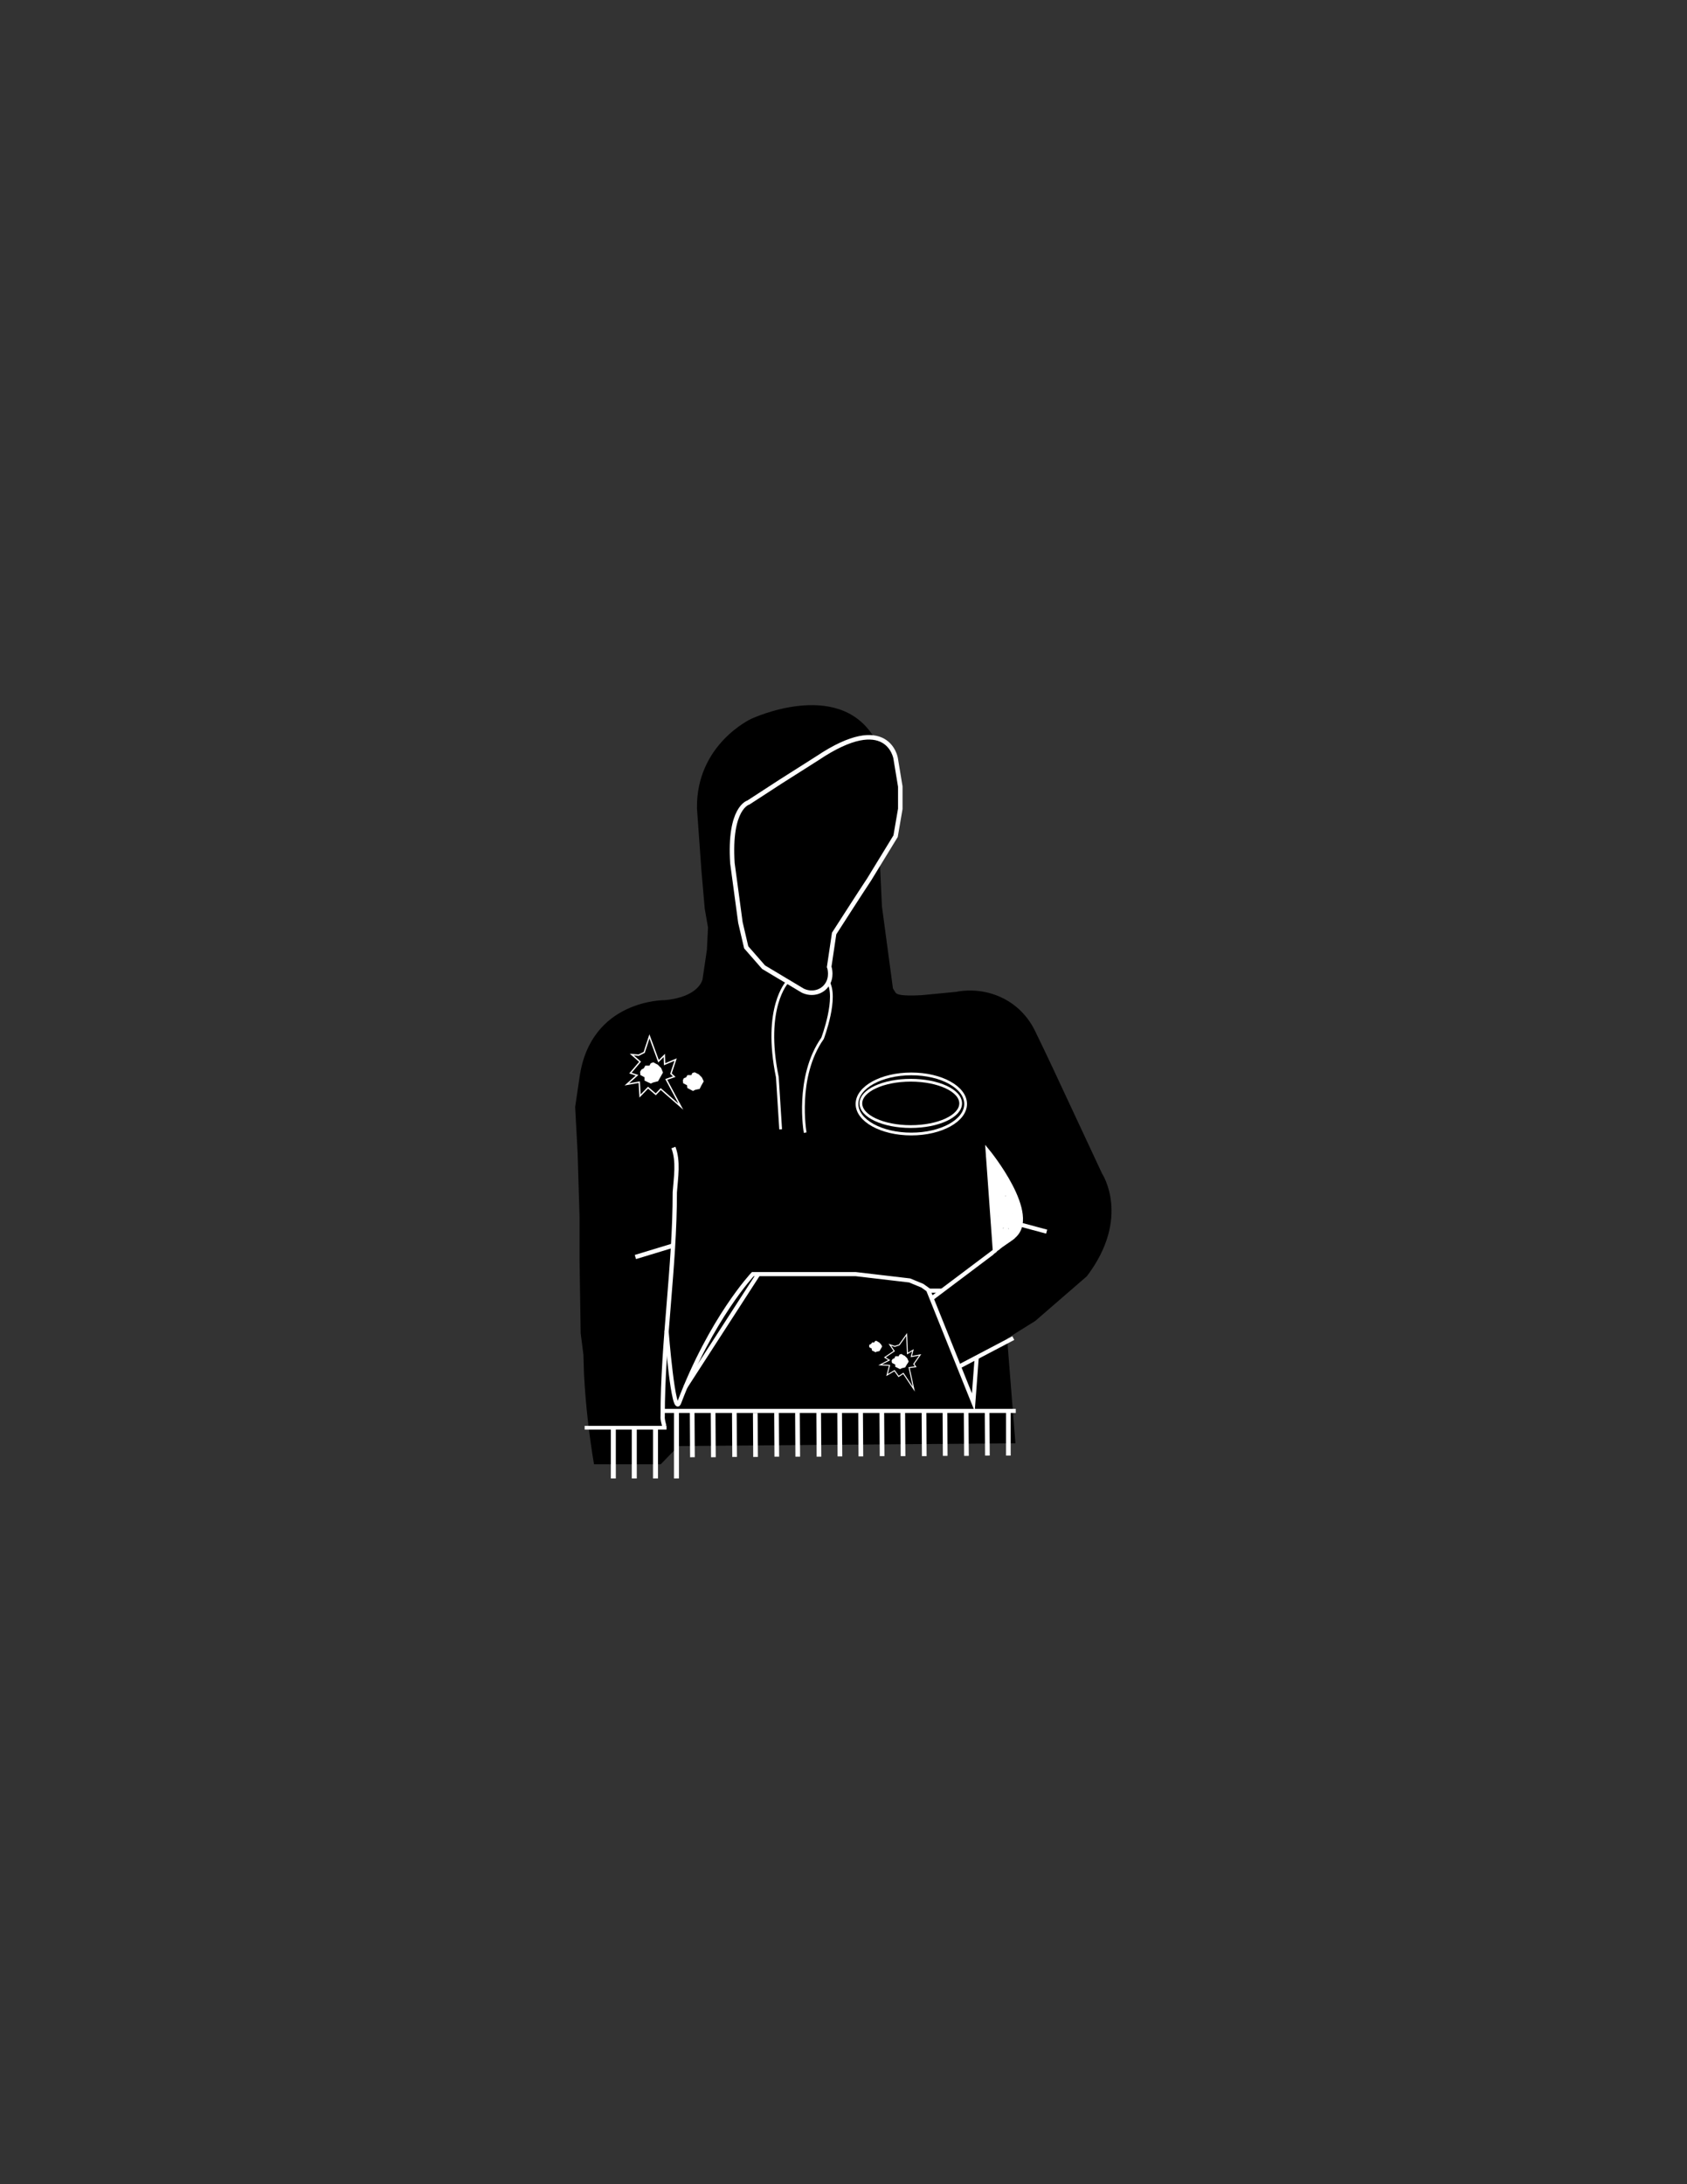 <?xml version="1.0" encoding="utf-8"?>
<!-- Generator: Adobe Illustrator 21.1.0, SVG Export Plug-In . SVG Version: 6.00 Build 0)  -->
<svg version="1.1" id="Layer_1" xmlns="http://www.w3.org/2000/svg" xmlns:xlink="http://www.w3.org/1999/xlink" x="0px" y="0px"
	 viewBox="0 0 612 792" style="enable-background:new 0 0 612 792;" xml:space="preserve">
<rect x="0" y="0" width="612" height="792" fill="#333333" stroke="none"/>
<style type="text/css">
	.st0{stroke:#FFFFFF;stroke-width:1.472;stroke-miterlimit:10;}
	.st1{stroke:#000000;stroke-width:1.273;stroke-miterlimit:10;}
	.st2{stroke:#FFFFFF;stroke-width:0.123;stroke-miterlimit:10;}
	.st3{stroke:#000000;stroke-width:0.798;stroke-miterlimit:10;}
	.st4{stroke:#FFFFFF;stroke-width:1.437;stroke-miterlimit:10;}
	.st5{fill:none;stroke:#FFFFFF;stroke-width:1.472;stroke-miterlimit:10;}
	.st6{fill:#EC008C;stroke:#EC008C;stroke-width:0.498;stroke-miterlimit:10;}
	.st7{stroke:#000000;stroke-width:0.498;stroke-miterlimit:10;}
	.st8{fill:none;stroke:#000000;stroke-width:0.498;stroke-miterlimit:10;}
	.st9{fill:none;stroke:#FFFFFF;stroke-width:0.996;stroke-miterlimit:10;}
	.st10{fill:none;stroke:#FFFFFF;stroke-width:1;stroke-miterlimit:10;}
	.st11{fill:none;stroke:#FFFFFF;stroke-width:1.494;stroke-miterlimit:10;}
	.st12{fill:none;stroke:#FFFFFF;stroke-width:1.563;stroke-miterlimit:10;}
	.st13{fill:none;stroke:#FFFFFF;stroke-width:1.553;stroke-miterlimit:10;}
	.st14{fill:none;stroke:#FFFFFF;stroke-width:1.342;stroke-miterlimit:10;}
	.st15{fill:none;stroke:#FFFFFF;stroke-width:1.7;stroke-miterlimit:10;}
	.st16{fill:none;stroke:#FFFFFF;stroke-width:1.807;stroke-miterlimit:10;}
	.st17{stroke:#FFFFFF;stroke-width:1.634;stroke-miterlimit:10;}
	.st18{fill:#FFFFFF;}
	.st19{fill:#FFFFFF;stroke:#FFFFFF;stroke-width:1.494;stroke-miterlimit:10;}
	.st20{fill:#FFFFFF;stroke:#FFFFFF;stroke-width:0.376;stroke-miterlimit:10;}
	.st21{fill:#FFFFFF;stroke:#FFFFFF;stroke-width:0.335;stroke-miterlimit:10;}
	.st22{fill:#FFFFFF;stroke:#FFFFFF;stroke-width:0.271;stroke-miterlimit:10;}
	.st23{fill:#FFFFFF;stroke:#FFFFFF;stroke-width:0.206;stroke-miterlimit:10;}
	.st24{fill:none;stroke:#FFFFFF;stroke-width:0.498;stroke-miterlimit:10;}
	.st25{fill:none;stroke:#FFFFFF;stroke-width:0.365;stroke-miterlimit:10;}
	.st26{stroke:#FFFFFF;stroke-width:1.478;stroke-miterlimit:10;}
	.st27{fill:none;stroke:#FFFFFF;stroke-width:1.478;stroke-miterlimit:10;}
	.st28{fill:none;stroke:#FFFFFF;stroke-width:1.458;stroke-miterlimit:10;}
	.st29{stroke:#FFFFFF;stroke-width:0.493;stroke-miterlimit:10;}
	.st30{fill:none;stroke:#FFFFFF;stroke-width:0.493;stroke-miterlimit:10;}
	.st31{fill:none;stroke:#FFFFFF;stroke-width:0.428;stroke-miterlimit:10;}
	.st32{fill:none;stroke:#FFFFFF;stroke-width:0.697;stroke-miterlimit:10;}
</style>
<g>
	<line class="st6" x1="220.6" y1="455.8" x2="212.1" y2="455.8"/>
	<path class="st7" d="M399.6,425.7l-17.8-38.1c-2.2-4.7-4.4-9.3-6.7-14c0.3,0.7,0.6,1.4,0.9,2.1c-0.6-1.7-4-10-13.5-14.1
		c-6.9-3-13.3-2.2-15.6-1.7c-4.2,0.4-8.3,0.8-12.5,1.2c-7.1,0.4-9.2-0.2-9.7-1c-0.1-0.1-1-1.6-1-1.6c0,0-1.4-10.5-4-29.8l-2.9-61.3
		c-13-21.2-44.2-6.5-44.2-6.5s-19.9,9.2-19.5,32.3l1.6,22.3l1.2,13.9l1.2,6.9l-0.4,8.1l-1.6,10.8c0,0-1.2,6.5-13.8,7.7
		c0,0-26.8-0.4-30.8,27.7l-1.6,10.8c0.3,5.6,0.6,11.2,0.9,16.7c0.2,7.8,0.5,15.5,0.7,23.3v15.8c0.1,8.7,0.3,17.4,0.4,26.2
		c0.3,2.6,0.7,5.2,1,7.8c0.1,2.2,0.1,4.5,0.2,6.8c0.6,11.6,1.9,22.5,3.6,32.7h23.9l6.4-6.6l122.1-1l-3-37.9l10.3-6.4l18.7-16.2
		C410.1,441.5,399.6,425.7,399.6,425.7z"/>
	<path class="st9" d="M285.6,356.1c0,0-8.8,9.2-3.6,34.5l1.2,18.9"/>
	<path class="st10" d="M292.1,410.7c0,0-3.6-20.1,6.3-34.2c0,0,5.7-15,1.9-20.7"/>
	<g>
		<polyline class="st11" points="336.6,468 339.4,468 341.9,468 		"/>
		<line class="st11" x1="275.1" y1="462" x2="248.6" y2="503"/>
		<path class="st11" d="M241.8,482.5c0,0,2.5,31.8,4.6,26.1C258,478,273.1,462,273.1,462h37.3l19.6,2.3l4.6,1.9l2.1,1.5l16.4,40.8
			l1.2-16"/>
		<path class="st11" d="M337.9,470.9l23-17.3l-2.6-36.2c0,0,19.3,23.5,9.1,31.2l-5,3.5c-1.5,1.5-1.2,1.3-1.2,1.3"/>
		<line class="st11" x1="379.7" y1="446.6" x2="370.4" y2="444.1"/>
	</g>
	<line class="st12" x1="230.5" y1="455.8" x2="244" y2="451.7"/>
	<path class="st13" d="M244.3,416.1c1.9,5,0.9,10.8,0.5,16.2c0,27.2-4.4,54.1-4.4,81.2c-0.1,1.2,0.3,2.5,0.6,3.6"/>
	<line class="st14" x1="212.1" y1="517.7" x2="241.8" y2="517.7"/>
	<g>
		<ellipse class="st9" cx="330.6" cy="400.3" rx="19.7" ry="10.9"/>
		<ellipse class="st9" cx="330.4" cy="400.1" rx="18.1" ry="8.4"/>
	</g>
	<line class="st15" x1="251.1" y1="511.6" x2="251.2" y2="528.4"/>
	<line class="st15" x1="258.7" y1="511.6" x2="258.8" y2="528.4"/>
	<line class="st15" x1="266.4" y1="511.6" x2="266.5" y2="528.3"/>
	<line class="st15" x1="274" y1="512.4" x2="274.1" y2="528.3"/>
	<line class="st15" x1="281.7" y1="512.3" x2="281.8" y2="528.2"/>
	<line class="st15" x1="289.3" y1="512.3" x2="289.4" y2="528.2"/>
	<line class="st15" x1="297" y1="512.2" x2="297.1" y2="528.2"/>
	<line class="st15" x1="304.6" y1="512.2" x2="304.7" y2="528.1"/>
	<line class="st15" x1="312.2" y1="512.2" x2="312.3" y2="528.1"/>
	<line class="st15" x1="319.9" y1="512.1" x2="320" y2="528"/>
	<line class="st15" x1="327.5" y1="512.1" x2="327.6" y2="528"/>
	<line class="st15" x1="335.2" y1="512" x2="335.3" y2="528"/>
	<line class="st15" x1="342.8" y1="512" x2="342.9" y2="527.9"/>
	<line class="st15" x1="350.5" y1="512" x2="350.6" y2="527.9"/>
	<line class="st15" x1="358.1" y1="511.9" x2="358.2" y2="527.8"/>
	<line class="st15" x1="365.8" y1="511.9" x2="365.8" y2="527.8"/>
	<line class="st16" x1="222.5" y1="518.1" x2="222.5" y2="536.1"/>
	<line class="st16" x1="230.1" y1="518.1" x2="230.1" y2="536.1"/>
	<line class="st16" x1="237.8" y1="518.1" x2="237.8" y2="536.1"/>
	<line class="st16" x1="245.4" y1="511.6" x2="245.4" y2="536.1"/>
	<path class="st17" d="M324.9,274.9c0,0-2.9-17-28.3,0l-13.4,8.5l-11.7,7.6c0,0-7.1,1.8-5.8,22l2.9,21.5l2.1,9l6.3,7.2l14.2,8.5
		c3.3,1.6,7,0.6,8.8-2.1c1.9-2.7,1-6.1,0.8-6.5c0.6-4,1.2-8.1,1.8-12.1c4.2-6.5,8.4-13.1,12.7-19.6l9.6-15.7l1.7-9.9v-8.1
		L324.9,274.9z"/>
	<g>
		<g>
			<path class="st18" d="M364,440.8c0,0.4,0,0.7,0,1.1c0.5-0.1,1-0.3,1.4-0.4c-0.8-3.2-1.5-6.4-2.3-9.6c-0.1-0.3-1.4,0.1-1.4,0.3
				c-0.4,1.8-0.5,3.2-0.4,5.1c0,0.2,1.4,0,1.4-0.4c0-3.5-0.5-6.7-1.5-10.1c-0.1-0.3-1.4,0.1-1.4,0.4c-0.2,0.6-0.2,1.3-0.1,2
				c0.5-0.1,1-0.3,1.4-0.4c-0.3-2.5-0.8-4.8-1.5-7.2c-0.5,0.1-1,0.3-1.4,0.4c0.3,0.5,0.6,0.9,0.9,1.4c0.2,0.3,1.5-0.1,1.4-0.4
				c-0.5-1.4-0.9-2.8-1.4-4.2c-0.5,0.1-1,0.3-1.4,0.4c2.2,5,4,10.2,5.5,15.5c0.1,0.3,1.5-0.1,1.4-0.4c-0.9-4-2-7.8-3.4-11.7
				c-0.5,0.1-1,0.3-1.4,0.4c1.9,3.2,9.5,17,4.5,19.4c0.4,0,0.8-0.1,1.1-0.1c-2.7-3.9-2.8-8.3-2.7-12.8c0-0.2-1.4,0-1.4,0.4
				c-0.2,2.4-0.5,4.5-1.1,6.8c0.5-0.1,1-0.2,1.4-0.3c-0.4-2.3-0.5-4.4-0.5-6.7c-0.5,0.1-1,0.3-1.4,0.4c0,1.8,0,3.6-0.2,5.4
				c0.5-0.1,1-0.3,1.4-0.4c0.1-3.6,0-7.1-0.3-10.7c0-0.2-1.4,0-1.4,0.4c0,2,0,4,0,6c0,0.2,1.4,0,1.4-0.4c0.1-2.8,0.1-5.6,0.2-8.4
				c-0.5,0.1-1,0.3-1.4,0.4c0.9,3,2,5.9,3.4,8.7c0.1,0.3,1.4-0.1,1.4-0.3c0.5-2.3,0.4-1.2,0.3-3.6c-0.5,0.1-1,0.3-1.4,0.4
				c1.4,4.2,2.8,8.3,4.3,12.5c0.1,0.3,1.5-0.1,1.4-0.4c-0.2-2.4-0.4-4.8-0.6-7.2c0-0.2-1.4,0-1.4,0.4c0,1.1-0.1,2.2-0.1,3.3
				c0.5-0.1,1-0.3,1.4-0.4c-0.6-1.6-1.3-3.1-1.9-4.7c-0.1-0.3-1.5,0.1-1.4,0.4c0.1,1.5,0.3,2.8,0.7,4.2c0.1,0.3,1.5-0.1,1.4-0.4
				c-0.1-2.5-0.7-4.3-2.1-6.4c-0.2-0.3-1.5,0.2-1.4,0.4c0.3,0.6,0.6,1.2,0.9,1.8c0.1,0.3,1.5-0.1,1.4-0.4c-0.6-1.9-1.4-3.4-2.6-5.1
				c-0.2-0.3-1.5,0.1-1.4,0.4c0.2,5.3,0.9,10.5,2,15.7c0.1,0.3,1.4-0.1,1.4-0.4c0.1-1.8,0.2-3.5,0.3-5.3c-0.5,0.1-1,0.3-1.4,0.4
				c0.5,2.5,1,4.9,1.4,7.4c0.1,0.3,1.5-0.1,1.4-0.4c-0.2-3.3-0.8-6.4-1.7-9.6c-0.1-0.3-1.5,0.1-1.4,0.4c0.2,3.6,0,7.2-0.4,10.8
				c0.5-0.1,1-0.3,1.4-0.4c-0.8-2.6-1.6-5.2-2.4-7.8c-0.1-0.3-1.4,0.1-1.4,0.4c-0.1,1.9-0.2,3.8-0.5,5.7c0.5-0.1,1-0.3,1.4-0.4
				c-0.3-2.4-0.4-4.8-0.4-7.3c0-0.2-1.4,0-1.4,0.4c-0.2,5.6,0.1,11.2,0.8,16.8c0,0.3,1.3-0.2,1.4-0.3c1.9-2.5,5-2.9,6.1-5.9
				c1-2.5,0.3-5.5,0.4-8.1c-0.5,0.1-1,0.3-1.4,0.4c1.6,4.9-0.3,9.8-4.8,12.4c0.4-0.1,0.8-0.1,1.3-0.2
				C363.9,447.4,363.9,444.1,364,440.8c-0.6,0.1-1.1,0.2-1.5,0.4c0.1,3-0.2,5.6-1,8.5c0.5-0.1,1-0.2,1.4-0.3c-0.6-2.7-0.9-5.3-0.8-8
				c0-0.2-1.4,0-1.4,0.4c-0.2,3.1-0.2,6.1-0.2,9.1c0,0.2,1.4-0.1,1.4-0.4c0.5-2.7,1-5.4,1.5-8.1c-0.5,0.1-1,0.3-1.4,0.4
				c0.2,2.7,0.2,5.2-0.1,7.9c0.5-0.1,1-0.3,1.4-0.4c-0.5-2.8-0.9-5.6-1.2-8.4c0-0.2-1.5,0-1.4,0.4c0.1,1.7,0.3,3.2,0.6,4.8
				c0.1,0.3,1.4-0.1,1.4-0.3c1-3.3,1.4-6.3,1.3-9.7c0-0.2-1.5,0-1.4,0.4c0.1,2.4,0,4.7-0.3,7.1c0.5-0.1,1-0.3,1.4-0.4
				c-0.4-0.9-0.6-1.8-0.6-2.7c0-0.3-1.3,0.1-1.4,0.3c-0.2,0.5-0.3,1-0.5,1.5c0.5-0.1,1-0.2,1.4-0.3c0.2-1.7,0.9-3.1,2.2-4.2
				c2.8-1.3,4-0.9,3.5,1.1c0.5-0.1,1-0.3,1.4-0.4c-0.1-0.4-0.3-0.9-0.4-1.3c-0.1-0.3-1.4,0.1-1.4,0.4c0,2.5,0,5,0,7.6
				c0,0.2,1.4-0.1,1.4-0.3c0.7-2.3,0.4-1.3,0.8-3.7c-0.5,0.1-1,0.3-1.4,0.4c0.3,2.7-0.4,4.6-2.4,6.5c0.5-0.1,0.9-0.2,1.4-0.3
				c0.3-0.7,0.5-1.3,0.8-2c0.1-0.1-1.2,0-1.4,0.3c-0.3,0.5-0.6,1.1-0.8,1.6c-0.4,0-0.8,0.1-1.1,0.1c-0.1,1,2.5-3.1,2.4-2.9
				c0.6-1.4,1-2.8,1.3-4.3c-0.5,0.1-1,0.2-1.4,0.3c-0.5,2.9-1.3,5.5-2.5,8.2c0.5-0.1,1-0.2,1.4-0.3c0.5-3.1,1-6.3,1.5-9.4
				c0-0.2-1.3,0-1.4,0.3c-0.6,1.7-1.3,3.3-2.1,5c0.5-0.1,1-0.2,1.4-0.3c0-0.6,0-1.2,0-1.7c0-0.2-1.4,0.1-1.4,0.3
				c-0.6,2.2-1.2,4.4-1.8,6.6c0.5-0.1,1-0.2,1.4-0.3c0.3-1.7,0.7-3.2,1.4-4.8c-0.5,0.1-0.9,0.2-1.4,0.4c-0.1,0-0.3,1.5-0.1,1.8
				c0.2,0.3,1.1-0.1,1.4-0.3c0.1-0.1,0.2-0.1,0.2-0.2c0,0,0.1-0.1,0.1-0.1c0-0.1-0.1-0.1-0.1-0.2c-0.2-0.2-1.4,0-1.4,0.3
				c0,0.4,0,0.8,0,1.2c-0.1,0-0.5,0.2-0.5,0.3c0,0.1,0.1,0.1,0.1,0.2c0.1,0.3,1.2-0.1,1.4-0.3c1.9-2,2.7-5.3,4.7-7.5
				c-0.5,0.1-1,0.2-1.4,0.3c1.7,4.6-3.5,7.1-6,10.1c0.5-0.1,1-0.2,1.4-0.3c0-2,0-3.9,0-5.9c0-0.2-1.4,0-1.4,0.4c0,2,0,3.9,0,5.9
				c0,0.3,1.3-0.2,1.4-0.3c2.4-3.1,7.7-5.6,6-10.3c-0.1-0.4-1.3,0.2-1.4,0.3c-1.9,2.1-2.7,5.5-4.6,7.4c0.5-0.1,0.9-0.2,1.4-0.3
				c-0.2-0.4-0.2,0.8,0.3-1.6c-0.5,0.1-1,0.2-1.4,0.3c0,0.1,0,0.2,0,0.3c0.5-0.1,0.9-0.2,1.4-0.3c-0.5-0.7,0.8-1.2,0-1.9
				c-0.2-0.2-1.3,0.1-1.4,0.4c-0.6,1.6-1.1,3.2-1.4,4.9c0,0.1,1.3,0,1.4-0.3c0.6-2.2,1.2-4.4,1.8-6.6c-0.5,0.1-1,0.2-1.4,0.3
				c0,0.6,0,1.2,0,1.7c0,0.3,1.3-0.1,1.4-0.3c0.8-1.7,1.5-3.2,2.1-5c-0.5,0.1-1,0.2-1.4,0.3c-0.5,3.1-1,6.3-1.5,9.4
				c0,0.2,1.3-0.1,1.4-0.3c1.2-2.7,2-5.4,2.5-8.3c0-0.1-1.4,0-1.4,0.3c-0.7,3-1.8,5.7-3.5,8.3c-0.1,0.2,0.6,0.1,0.6,0.1
				c1.2-0.3,2-0.4,2.1-1.8c0-0.2-1,0.1-1.1,0.1c-1.5,0.6-1.3,0.5-2.7,1.3c-0.5,0.3,0.4,0.2,0.6,0.2c2.1-0.7,3.7-1.5,5.2-3.2
				c-0.5,0.1-0.9,0.2-1.4,0.3c-0.9,1.2-0.7,0.6-0.8,2.1c0,0.3,1.3-0.2,1.4-0.3c2-1.9,2.9-4,2.5-6.8c0-0.3-1.4,0.1-1.4,0.4
				c-0.3,1.2-0.5,2.4-0.8,3.6c0.5-0.1,1-0.2,1.4-0.3c0-2.5,0-5,0-7.6c-0.5,0.1-1,0.3-1.4,0.4c0.1,0.4,0.3,0.9,0.4,1.3
				c0.1,0.3,1.4-0.1,1.4-0.4c0.1-0.8,0.1-1.6-0.1-2.4c0-0.1-0.2-0.1-0.2-0.1c-4,0.1-7.5,2.1-8.3,6.3c0,0.1,1.3,0,1.4-0.3
				c0.2-0.5,0.3-1,0.5-1.5c-0.5,0.1-1,0.2-1.4,0.3c0.1,0.9,0.3,1.9,0.6,2.7c0.1,0.3,1.4-0.1,1.4-0.4c0.3-2.4,0.3-4.7,0.3-7.1
				c-0.5,0.1-1,0.3-1.4,0.4c0.1,3.3-0.3,6.4-1.2,9.6c0.5-0.1,1-0.2,1.4-0.3c-0.4-1.6-0.5-3.1-0.6-4.8c-0.5,0.1-1,0.3-1.4,0.4
				c0.3,2.8,0.7,5.6,1.2,8.4c0.1,0.3,1.4-0.1,1.4-0.4c0.3-2.7,0.4-5.2,0.1-7.9c0-0.3-1.4,0.1-1.4,0.4c-0.5,2.7-1,5.4-1.5,8.1
				c0.5-0.1,1-0.3,1.4-0.4c-0.1-3.1,0-6.1,0.2-9.1c-0.5,0.1-1,0.3-1.4,0.4c-0.1,2.8,0.2,5.3,0.8,8c0.1,0.3,1.4-0.1,1.4-0.3
				C363.6,446.5,364,443.8,364,440.8c-0.1-0.2-1.5,0-1.5,0.4c0,3.3,0,6.6,0,9.8c0,0.3,1.2-0.1,1.3-0.2c4.6-2.7,6.9-7.6,5.2-12.8
				c-0.1-0.3-1.4,0.1-1.4,0.4c-0.1,3.7,0.8,7.1-2,10c-1.5,1.5-3.2,2.3-4.5,4c0.5-0.1,1-0.2,1.4-0.3c-0.8-5.6-1-11.1-0.8-16.8
				c-0.5,0.1-1,0.3-1.4,0.4c0,2.4,0.1,4.8,0.4,7.3c0,0.3,1.4-0.1,1.4-0.4c0.2-1.9,0.4-3.7,0.5-5.7c-0.5,0.1-1,0.3-1.4,0.4
				c0.8,2.6,1.6,5.2,2.4,7.8c0.1,0.3,1.4-0.1,1.4-0.4c0.4-3.6,0.5-7.2,0.4-10.8c-0.5,0.1-1,0.3-1.4,0.4c0.9,3.2,1.5,6.3,1.7,9.6
				c0.5-0.1,1-0.3,1.4-0.4c-0.5-2.5-1-4.9-1.4-7.4c-0.1-0.3-1.4,0.1-1.4,0.4c-0.1,1.8-0.2,3.5-0.3,5.3c0.5-0.1,1-0.3,1.4-0.4
				c-1.1-5.2-1.8-10.4-2-15.7c-0.5,0.1-1,0.3-1.4,0.4c1.2,1.6,2,3.2,2.6,5.1c0.5-0.1,1-0.3,1.4-0.4c-0.3-0.6-0.6-1.2-0.9-1.8
				c-0.5,0.1-1,0.3-1.4,0.4c1.4,2.1,2,3.9,2.1,6.4c0.5-0.1,1-0.3,1.4-0.4c-0.4-1.5-0.6-2.7-0.7-4.2c-0.5,0.1-1,0.3-1.4,0.4
				c0.6,1.6,1.3,3.1,1.9,4.7c0.1,0.3,1.4-0.1,1.4-0.4c0-1.1,0.1-2.2,0.1-3.3c-0.5,0.1-1,0.3-1.4,0.4c0.2,2.4,0.4,4.8,0.6,7.2
				c0.5-0.1,1-0.3,1.4-0.4c-1.4-4.2-2.8-8.3-4.3-12.5c-0.1-0.3-1.5,0.1-1.4,0.4c-0.1,1.1-0.2,2.3-0.3,3.4c0.5-0.1,1-0.2,1.4-0.3
				c-1.4-2.8-2.5-5.7-3.4-8.7c-0.1-0.3-1.4,0.1-1.4,0.4c-0.1,2.8-0.1,5.6-0.2,8.4c0.5-0.1,1-0.3,1.4-0.4c0-2,0-4,0-6
				c-0.5,0.1-1,0.3-1.4,0.4c0.3,3.6,0.4,7.1,0.3,10.7c0,0.2,1.4,0,1.4-0.4c0.1-1.8,0.2-3.6,0.2-5.4c0-0.2-1.4,0-1.4,0.4
				c0,2.3,0.1,4.4,0.5,6.7c0,0.3,1.4-0.1,1.4-0.3c0.5-2.3,0.9-4.6,1.1-6.9c-0.5,0.1-1,0.3-1.4,0.4c-0.2,4.6-0.1,9,2.7,12.8
				c0.2,0.3,0.9,0,1.1-0.1c2.7-1.3,2.6-3.3,1.8-6.1c-1.3-4.8-3.3-9.6-5.7-13.9c-0.2-0.3-1.5,0.1-1.4,0.4c1.4,3.8,2.5,7.7,3.4,11.7
				c0.5-0.1,1-0.3,1.4-0.4c-1.4-5.3-3.3-10.4-5.5-15.5c-0.1-0.3-1.5,0.1-1.4,0.4c0.5,1.4,0.9,2.8,1.4,4.2c0.5-0.1,1-0.3,1.4-0.4
				c-0.3-0.5-0.6-0.9-0.9-1.4c-0.2-0.3-1.5,0.1-1.4,0.4c0.8,2.4,1.3,4.7,1.5,7.2c0,0.2,1.5,0,1.4-0.4c-0.1-0.7-0.1-1.3,0.1-2
				c-0.5,0.1-1,0.3-1.4,0.4c1,3.3,1.5,6.6,1.5,10.1c0.5-0.1,1-0.3,1.4-0.4c-0.3-1.7-0.2-3.4,0.4-5c-0.5,0.1-1,0.2-1.4,0.3
				c0.8,3.2,1.5,6.4,2.3,9.6c0.1,0.3,1.5-0.1,1.4-0.4c0-0.4,0-0.7,0-1.1C365.4,440.3,364,440.5,364,440.8L364,440.8z"/>
		</g>
	</g>
	<g>
		<g>
			<path class="st18" d="M361.8,436c0.8,0,1.1-1.1,0.1-1.1C361,434.9,360.8,436,361.8,436L361.8,436z"/>
		</g>
	</g>
	<g>
		<g>
			<path class="st18" d="M362.3,435.2c-0.2,0.1-0.4,0-0.6-0.1c-0.2,0.2-0.5,0.4-0.7,0.6c1.7-0.2,3.4-0.3,5.1-0.2c0.3,0,0.8,0,1-0.3
				c0.1-0.2,0.3-0.4-0.1-0.4c-1.9-0.1-3.8-0.1-5.8,0.2c-0.2,0-1.2,0.4-0.7,0.6c0.8,0.4,1.6,0.3,2.3-0.1
				C363.8,435.2,362.9,434.9,362.3,435.2L362.3,435.2z"/>
		</g>
	</g>
	<g>
		<g>
			<path class="st18" d="M364,434.9c1.3-0.3,2.2,0.4,2.5,1.5c0.2,0.6,1.4,0.4,1.5-0.2c0-0.9-0.1-1.6-0.5-2.5
				c-0.3-0.6-1.3-0.4-1.5,0.2c-0.3,1.6,0,3.1-0.1,4.7c-0.1,1.9-0.8,3.7-1.9,5.2c0.4,0.1,0.9,0.1,1.3,0.2c-0.1-1.2-0.1-2.4,0-3.7
				c0-0.8-1.4-0.6-1.5,0.1c-0.1,1.2-0.1,2.4,0,3.7c0,0.6,1,0.6,1.3,0.2c0.9-1.4,1.6-2.8,2-4.4c0.4-2-0.1-4.1,0.3-6.1
				c-0.5,0.1-1,0.2-1.5,0.2c0.3,0.8,0.5,1.3,0.4,2.2c0.5-0.1,1-0.2,1.5-0.2c-0.5-1.9-2.4-2.6-4.2-2.1
				C362.9,434.2,363.1,435.2,364,434.9L364,434.9z"/>
		</g>
	</g>
	<g>
		<g>
			<path class="st18" d="M363.9,449.5c0,0.4-0.1,0.6-0.4,0.9c-0.2,0.2-0.5,0.5-0.7,0.5c0.2,0,0.3,0.1,0.5,0.1
				c-0.2-0.1,0.1-0.8,0.2-0.9c0.2-0.4,0.4-0.6,0.7-0.9c-0.4,0-0.9-0.1-1.3-0.1c0,0.7-0.2,1.4-0.7,2c-0.2,0.2-0.1,0.5,0.2,0.6
				c0.3,0.1,0.8,0,1-0.3c0.6-0.7,1-1.5,1-2.4c0-0.7-1-0.3-1.3-0.1c-0.6,0.5-2.2,2.8-0.6,3c0.7,0.1,1.4-0.4,1.9-0.8
				c0.5-0.4,1-1,1-1.6C365.4,448.7,364,448.9,363.9,449.5L363.9,449.5z"/>
		</g>
	</g>
	<g>
		<g>
			<path class="st18" d="M359.4,435.5c1,0.1,2,0.3,3,0.6c0.6,0.2,1.2,0.5,1.8,0.3c1-0.2,1.4-1.2,0.5-1.9c-0.4,0.2-0.8,0.4-1.2,0.7
				c0.6,0.4,1.2,0.8,1.8,1.1c0.3,0.2,1.7-0.3,1.2-0.7c-0.9-0.7-1.8-1.2-2.9-1.6c-0.5-0.2-1.7,0.6-0.9,0.8c0.9,0.3,1.7,0.7,2.4,1.3
				c0.4-0.2,0.8-0.4,1.2-0.7c-0.6-0.3-1.2-0.7-1.8-1.1c-0.4-0.3-1.7,0.3-1.2,0.7c0.2,0.2,1.3,0.5,0.4,0.2c-0.4-0.1-0.9-0.2-1.3-0.3
				c-0.8-0.2-1.6-0.3-2.4-0.4C359.3,434.6,358.4,435.4,359.4,435.5L359.4,435.5z"/>
		</g>
	</g>
	<g>
		<g>
			<path class="st18" d="M365.8,434.9c0.1,0.2,0.2,0.5,0.3,0.7c0.1,0.4,1.1,0,1.3-0.2c0.2-0.1,0.3-0.3,0.5-0.4
				c-0.4,0.1-0.9,0.1-1.3,0.2c1,2.2-0.1,4.1-0.4,6.4c-0.1,0.5,1.3,0,1.4-0.2c0.2-0.2,0.3-0.5,0.5-0.8c-0.5,0.1-0.9,0.2-1.4,0.4
				c1.1,1.1,2.3,0.3,3.4-0.4c-0.4,0-0.8,0.1-1.3,0.1c-0.3,1.5-0.6,3-1.2,4.3c-0.8,1.7-2.1,3-3.9,3.7c-0.3,0.1-0.2,0.3,0.4,0.5
				c-0.4,0-0.8,0.1-1.3,0.1c-0.6,1.9-2.2,3.3-2.3,5.3c0,0.3,1.3,0,1.4-0.3c0.9-2.4,1.4-4.7,1.5-7.2c0-0.3-1.4-0.1-1.4,0.4
				c-0.1,2.6-0.6,4.7-1.5,7.1c0.5-0.1,1-0.2,1.4-0.3c0.1-1.7,1.8-3.6,2.3-5.1c0.1-0.4-1.1,0-1.3,0.1c-0.2,0.1-0.3,0.2-0.5,0.3
				c-0.6,0.4,0.8,0.3,1.1,0.1c4-2.7,5.6-4.3,6.6-9.2c0.1-0.5-1.1,0-1.3,0.1c-0.3,0-0.7,0-1,0c-0.3-0.3-1.2,0.1-1.4,0.4
				c-0.2,0.2-0.3,0.5-0.5,0.8c0.5-0.1,1-0.2,1.4-0.2c0.3-2.6,1.6-4,0.4-6.5c-0.2-0.3-1.1,0-1.3,0.2c-0.2,0.1-0.3,0.3-0.5,0.4
				c0.4-0.1,0.9-0.1,1.3-0.2c-0.1-0.2-0.2-0.5-0.3-0.7C367.1,434.1,365.7,434.5,365.8,434.9L365.8,434.9z"/>
		</g>
	</g>
	<g>
		<g>
			<path class="st18" d="M360.7,424.9c0.7,0.7,1.2,1.5,1.6,2.4c0.2,0.5,1.3,0,1.4-0.3c0.1-0.2,0.1-0.4,0-0.5
				c-0.3-0.4-1.6,0.1-1.4,0.4c0.1,0.1,0.1,0.2,0,0.4c0.5-0.1,1-0.2,1.4-0.3c-0.3-1-0.9-1.9-1.7-2.6
				C361.7,424,360.3,424.6,360.7,424.9L360.7,424.9z"/>
		</g>
	</g>
	<g>
		<g>
			<path d="M363.2,455.1c-0.3,0.1-0.6,0.2-0.9,0.3c0.2,0,0.4,0,0.7,0c0,0-0.1,0-0.1,0c0,0,0.1,0.1,0.1,0.1c-0.1-0.2,0.2-0.7,0.3-0.9
				c0.2-0.3,0.4-0.6,0.7-0.8c0.2-0.2-0.1-0.3-0.2-0.3c-0.5,0-1,0.1-1.4,0.3c-0.2,0.1-0.3,0.2-0.5,0.4c-0.1,0.1-0.3,0.4-0.4,0.5
				c0.3,0.1,0.6,0.2,0.8,0.3c0.4-0.3,0.8-0.7,1.2-1c-0.4,0-0.8,0-1.2-0.1c-0.3,0.3-0.5,0.6-0.7,1c-0.1,0.3,0.5,0.2,0.6,0.2
				c0.3,0,0.7-0.2,0.8-0.4c0.1-0.3,0.3-0.6,0.6-0.9c0.2-0.2-0.1-0.3-0.3-0.3c-0.3,0-0.7,0.1-0.9,0.3c-0.4,0.3-0.8,0.7-1.2,1
				c-0.6,0.5,0.6,0.4,0.8,0.3c0.3-0.1,0.5-0.3,0.8-0.5c0.1-0.1,0.2-0.2,0.3-0.3c0,0,0.1-0.1,0.1-0.1c0.2-0.2,0.1-0.2-0.3-0.1
				c-0.1-0.1-0.1-0.2-0.2-0.3c-0.3,0.3-0.6,0.6-0.8,1c-0.1,0.2-0.4,0.6-0.4,0.9c0,0.8,1.5,0.2,1.9,0c0.2-0.1,0.7-0.2,0.6-0.5
				C364,455,363.4,455.1,363.2,455.1L363.2,455.1z"/>
		</g>
	</g>
	<line class="st11" x1="367.6" y1="485.2" x2="347.8" y2="495.6"/>
	<line class="st19" x1="368.5" y1="511.6" x2="241.1" y2="511.6"/>
	<g>
		<g>
			<path class="st18" d="M365,433.1c-0.5-1-0.7-1.6-0.8-2.7c-0.5,0.2-0.9,0.3-1.4,0.5c1,0.9,1.6,1.6,2.3,2.9
				c0.3,0.5,1.5,0.2,1.4-0.4c-0.1-1.7-0.4-3.2-1-4.8c-0.2-0.5-1.6-0.2-1.4,0.4c0.5,1.6,1,3.2,1.7,4.8c0.2,0.5,1.5,0.2,1.4-0.4
				c-0.3-2.1-1.4-3.7-2.5-5.4c-1.4-2.3-2.9-4.6-4.3-6.8c-0.4,0.2-0.9,0.4-1.3,0.6c2,2.5,3.7,5.1,5.3,7.8c1.6,2.7,3.6,5.4,3.8,8.5
				c0,0.5,1.5,0.2,1.4-0.4c-0.2-2.8-2-5.3-3.4-7.7c-1.8-3.1-3.6-6-5.8-8.8c-0.3-0.4-1.7,0-1.3,0.6c2.2,3.5,6.3,8,6.8,12.1
				c0.5-0.1,1-0.3,1.4-0.4c-0.6-1.6-1.2-3.1-1.7-4.8c-0.5,0.1-1,0.3-1.4,0.4c0.6,1.6,0.9,3.1,1,4.8c0.5-0.1,1-0.3,1.4-0.4
				c-0.6-1.2-1.3-2.1-2.4-3.1c-0.4-0.3-1.4-0.1-1.4,0.5c0.1,1.1,0.3,1.8,0.8,2.7C363.8,434,365.3,433.6,365,433.1L365,433.1z"/>
		</g>
	</g>
	<g>
		<g>
			<path d="M362.5,454.3c-0.4,0.4-0.8,0.7-1.2,1.1c0.5-0.1,0.9-0.1,1.4-0.2c0.2-0.6,0.5-1,0.9-1.4c0.2-0.2-0.1-0.2-0.2-0.2
				c-0.3,0-0.6,0.1-0.9,0.2c-0.6,0.3-1.2,0.7-1.8,1.2c-0.2,0.2,0.1,0.2,0.3,0.2c0.3,0,0.7-0.1,0.9-0.3c0.5-0.3,1-0.7,1.5-1.2
				c-0.5,0.1-0.9,0.1-1.4,0.2c-0.2,0.4-0.5,0.7-0.9,1c0.4,0,0.8-0.1,1.3-0.1c0.3-0.5,0.6-0.9,1-1.3c-0.5,0.1-0.9,0.1-1.4,0.2
				c-0.3,0.5-0.7,0.9-1.2,1.3c0.4,0,0.9-0.1,1.3-0.1c0.4-0.4,0.7-0.9,1.1-1.3c0.2-0.2-0.2-0.3-0.3-0.2c-0.3,0-0.7,0.1-1,0.3
				c-0.5,0.4-1,0.7-1.4,1.1c-0.2,0.1-0.2,0.3,0,0.3c0.3,0.1,0.7-0.1,0.9-0.2c0.9-0.4,1.8-1,2.5-1.9c0.2-0.2-0.2-0.3-0.3-0.2
				c-0.3,0-0.7,0.1-1,0.3c-0.4,0.3-0.8,0.7-1.2,1c0.4,0,0.9-0.1,1.3-0.1c0.4-0.3,0.8-0.7,1.2-1c0.2-0.2-0.2-0.3-0.3-0.2
				c-0.3,0-0.7,0.1-1,0.3c-0.4,0.3-0.8,0.7-1.2,1c-0.2,0.2,0.2,0.3,0.3,0.2c0.3,0,0.7-0.1,1-0.3c0.4-0.3,0.8-0.7,1.2-1
				c-0.4,0-0.9,0.1-1.3,0.1c-0.5,0.7-1.2,1.2-2,1.5c0.3,0,0.6,0.1,1,0.1c0.6-0.4,1.1-0.8,1.6-1.3c-0.4,0-0.9,0.1-1.3,0.1
				c-0.4,0.4-0.7,0.9-1.1,1.3c-0.2,0.2,0.2,0.3,0.3,0.2c0.3,0,0.7-0.1,1-0.3c0.5-0.4,0.9-0.9,1.3-1.4c0.1-0.2-0.5-0.2-0.5-0.2
				c-0.3,0-0.7,0.1-0.9,0.3c-0.4,0.4-0.8,0.9-1.1,1.5c-0.1,0.2,0.3,0.2,0.4,0.2c0.3,0,0.6-0.1,0.9-0.3c0.5-0.4,0.9-0.8,1.2-1.3
				c0.1-0.2-0.4-0.2-0.5-0.2c-0.3,0-0.7,0.1-0.9,0.3c-0.4,0.4-0.8,0.8-1.3,1.1c0.4,0,0.8,0,1.2,0c0.4-0.4,0.8-0.7,1.3-0.9
				c-0.4,0-0.7,0-1.1,0c-0.5,0.4-0.9,0.9-1,1.5c-0.1,0.4,1.2-0.1,1.4-0.2c0.4-0.4,0.8-0.7,1.2-1.1c0.2-0.2-0.2-0.3-0.3-0.2
				C363.2,454,362.8,454.1,362.5,454.3L362.5,454.3z"/>
		</g>
	</g>
	<g>
		<g>
			<path class="st18" d="M363.6,448.9c-0.8,0.5-1.3,1.1-1.8,1.9c-0.5,0.7-1.2,1.2-1.2,2.1c0,0.5,1.1,0.1,1.3-0.1
				c0.3-0.3,0.6-0.5,1-0.6c-0.3-0.1-0.7-0.1-1-0.2c0,0.4-0.2,0.7-0.6,1c0.3,0.1,0.7,0.2,1,0.3c1.7-1.6,3.9-2.7,5.7-4.2
				c0.6-0.5-0.8-0.5-1.2-0.2c-1.8,1.5-4,2.6-5.7,4.2c-0.6,0.6,0.7,0.5,1,0.3c0.6-0.4,1-0.8,1.1-1.6c0.1-0.5-0.8-0.3-1-0.2
				c-0.6,0.2-1.1,0.5-1.6,1c0.4,0,0.9-0.1,1.3-0.1c0-0.6,0.7-1.1,1-1.5c0.4-0.7,0.8-1.2,1.5-1.7
				C365.3,448.7,364.1,448.6,363.6,448.9L363.6,448.9z"/>
		</g>
	</g>
	<g>
		<polygon class="st20" points="240.3,388.9 239.7,387.4 238.5,386.2 237.9,385.9 237,385.4 236.2,385.7 235.7,386.6 234.2,386.6 
			233.7,387.5 232.8,388 232.4,388.7 232.5,389.7 234,390.5 234,391.7 236.1,392.7 237,392.3 238.6,391.9 239.4,390.5 239.9,389.6 
					"/>
	</g>
	<g>
		<polygon class="st21" points="255.1,392.1 254.5,390.8 253.4,389.7 252.8,389.4 252,389 251.3,389.2 250.9,390 249.5,390 
			249,390.8 248.2,391.1 247.9,391.7 248,392.7 249.4,393.4 249.5,394.4 251.4,395.4 252.2,395 253.7,394.7 254.3,393.5 
			254.7,392.8 		"/>
	</g>
	<g>
		<polygon class="st22" points="329.5,493.7 329,492.6 328.1,491.7 327.6,491.5 327,491.1 326.4,491.3 326.1,491.9 324.9,491.9 
			324.6,492.6 323.9,492.9 323.6,493.4 323.7,494.1 324.9,494.7 324.9,495.5 326.5,496.3 327.1,496 328.3,495.7 328.8,494.8 
			329.2,494.2 		"/>
	</g>
	<g>
		<polygon class="st23" points="319.9,488.2 319.5,487.5 318.8,486.8 318.4,486.6 317.9,486.3 317.5,486.4 317.2,486.9 316.4,486.9 
			316.1,487.4 315.6,487.6 315.4,487.9 315.5,488.5 316.3,488.9 316.4,489.6 317.6,490.2 318.1,490 319,489.8 319.4,489.1 
			319.7,488.6 		"/>
	</g>
	<g>
		<polygon class="st24" points="232.2,397.4 235.1,394.4 237.9,396.8 239.7,394.9 247,401.3 241.7,391.4 244.6,390.4 243.4,389.3 
			245.1,384.2 241.1,385.9 241,382.7 238.9,384.8 235.6,375.8 233.7,381.6 231.7,382.6 229.2,382.4 232.2,385 228.7,389.1 
			231.1,389.9 227.4,393.2 231.9,392.4 		"/>
	</g>
	<g>
		<polygon class="st25" points="321.8,498.6 324.5,497 326,499.1 327.7,498 331.5,503.7 329.8,495.9 332.2,495.6 331.5,494.6 
			333.8,491.3 330.6,491.9 331.2,489.6 329.2,490.8 328.9,483.9 326.2,487.7 324.6,488.2 322.8,487.6 324.4,489.9 321,492.2 
			322.6,493.2 319.3,494.9 322.7,495.1 		"/>
	</g>
</g>
</svg>
